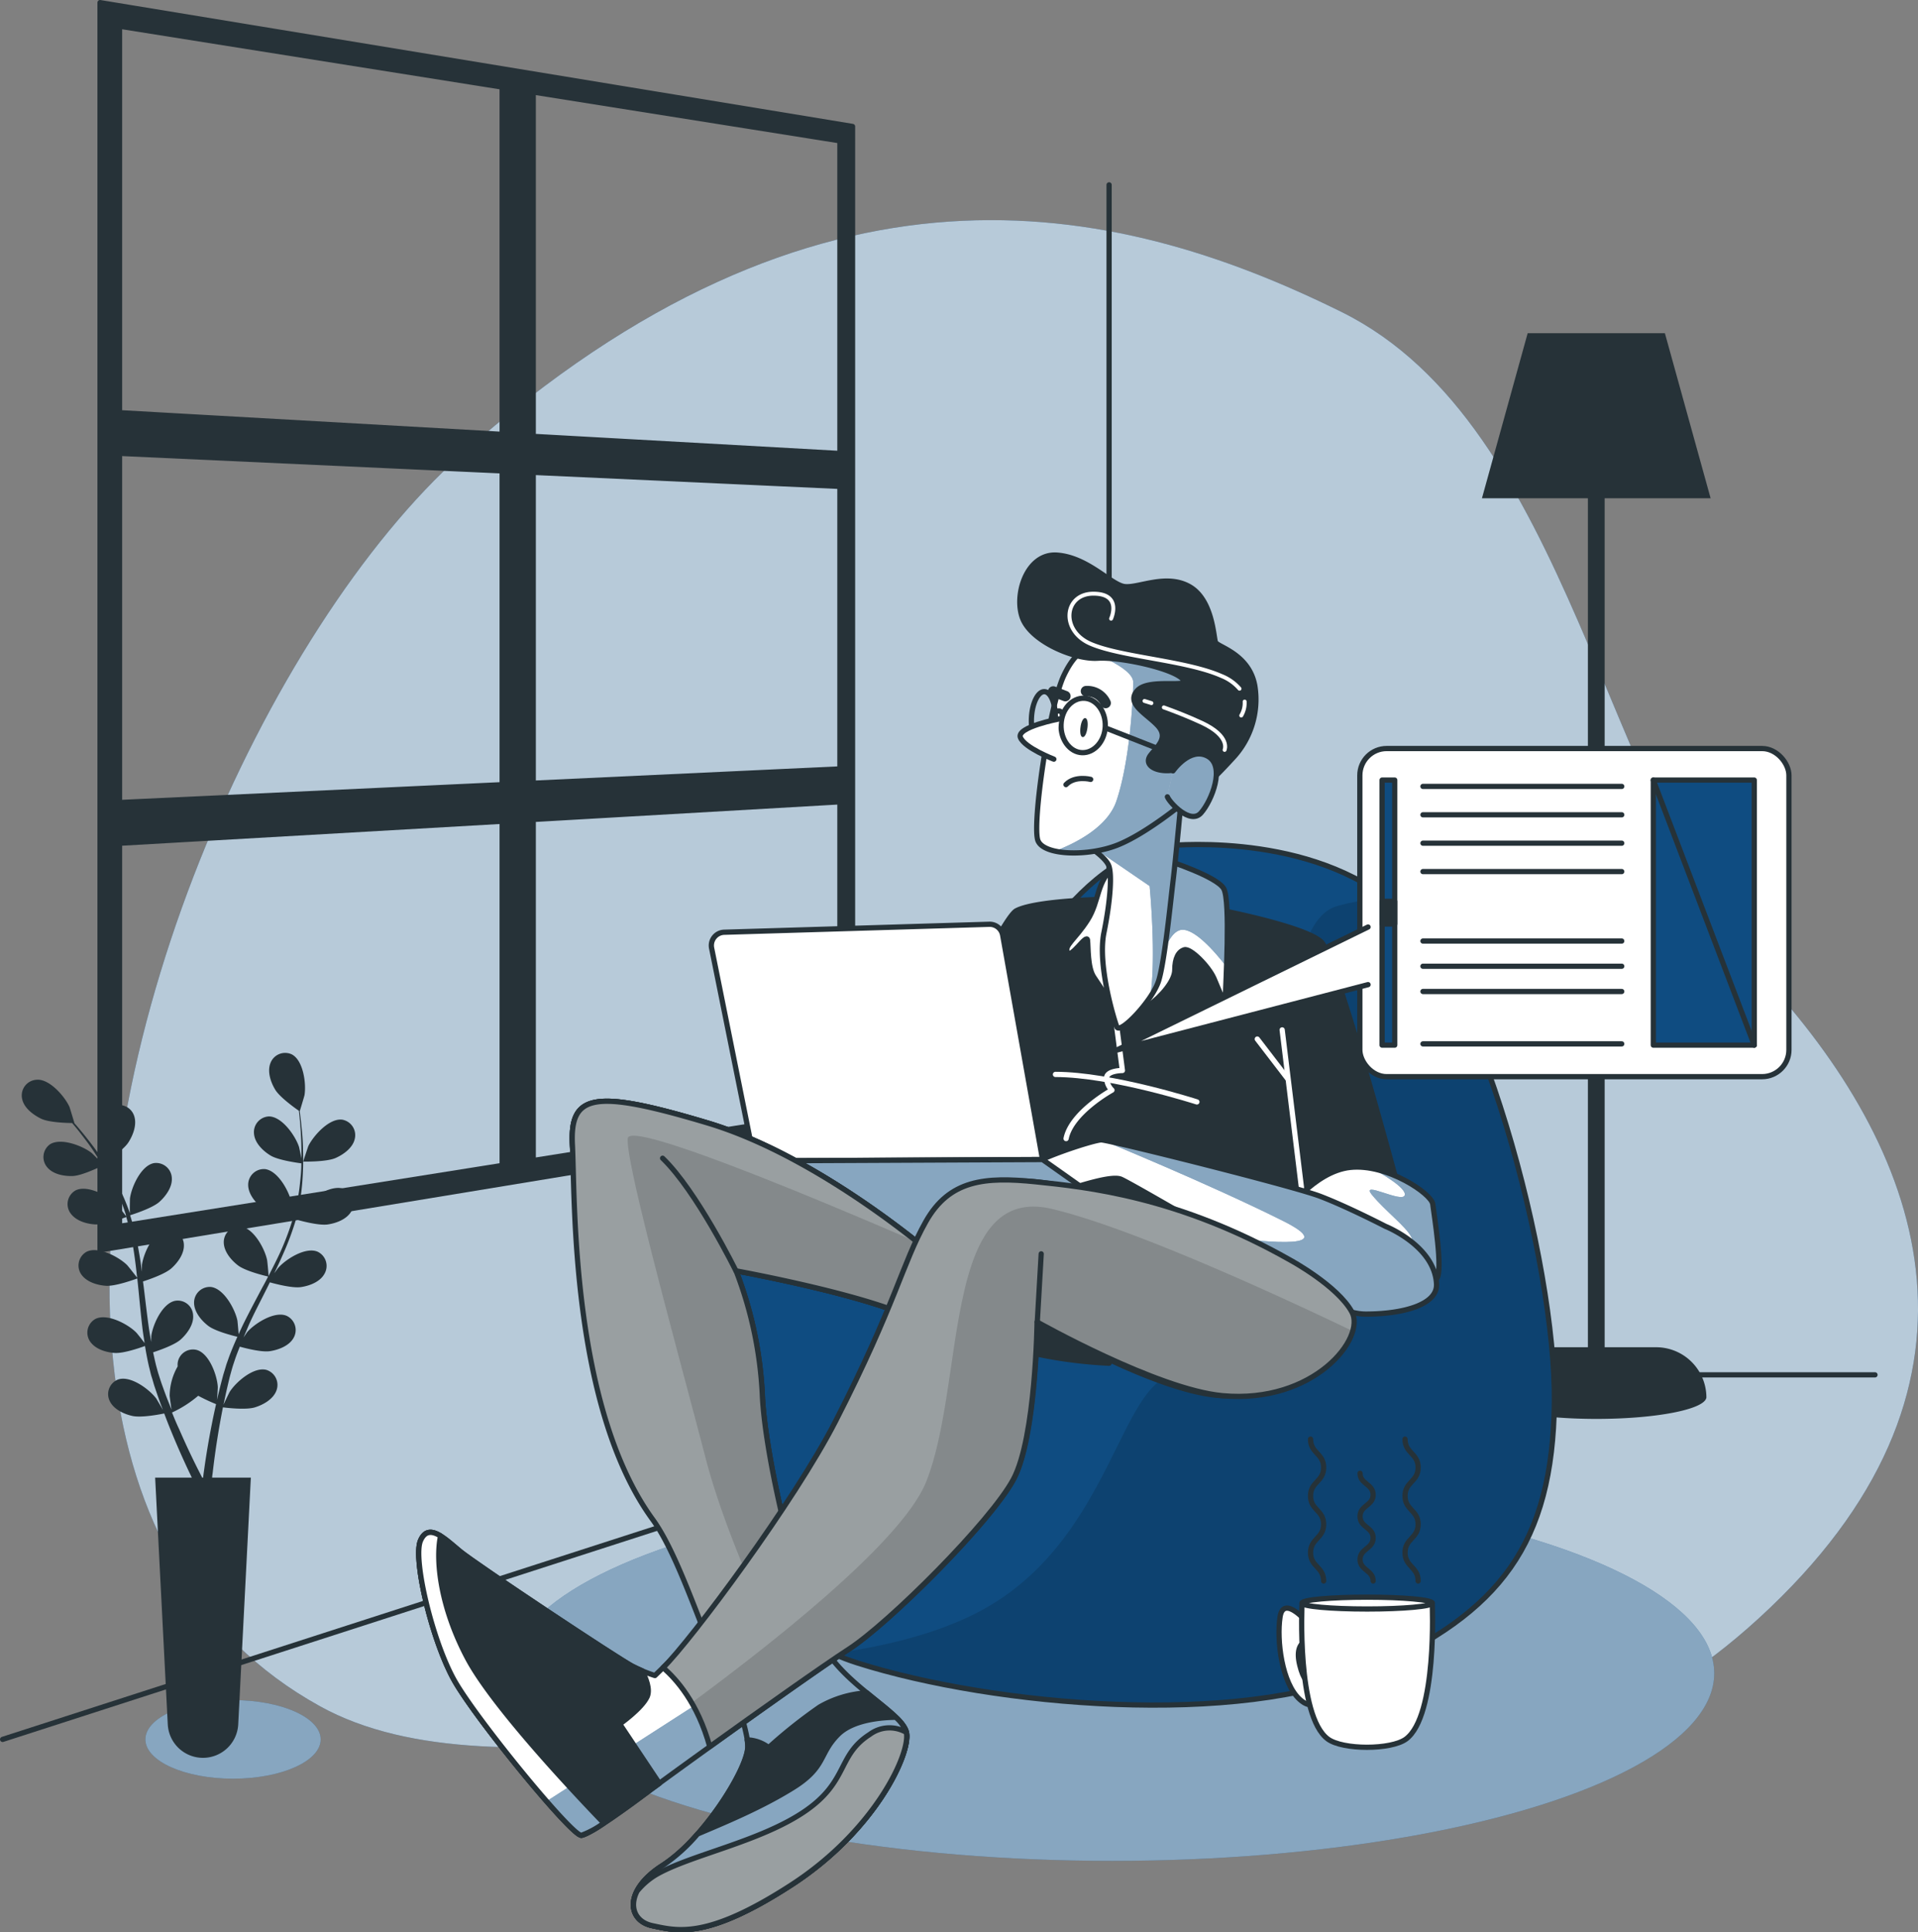 <svg xmlns="http://www.w3.org/2000/svg" xmlns:xlink="http://www.w3.org/1999/xlink" viewBox="0 0 366.17 368.87"><rect x="0" y="0" width="366.17" height="368.87" fill="#808080" stroke="none"/><defs><style>.cls-1,.cls-4{fill:#0f4c81;}.cls-1,.cls-2,.cls-28,.cls-3,.cls-6{stroke:#263238;}.cls-1,.cls-11,.cls-2,.cls-28,.cls-29,.cls-3,.cls-6{stroke-linecap:round;stroke-linejoin:round;}.cls-12,.cls-19,.cls-2,.cls-5,.cls-8{fill:#fff;}.cls-3,.cls-7{fill:#263238;}.cls-5{opacity:0.7;}.cls-11,.cls-28,.cls-29,.cls-6{fill:none;}.cls-8{opacity:0.5;}.cls-9{clip-path:url(#clip-path);}.cls-10{opacity:0.13;}.cls-11,.cls-29{stroke:#fff;}.cls-13{clip-path:url(#clip-path-2);}.cls-14{clip-path:url(#clip-path-3);}.cls-15{clip-path:url(#clip-path-4);}.cls-16{clip-path:url(#clip-path-5);}.cls-17{clip-path:url(#clip-path-6);}.cls-18{clip-path:url(#clip-path-7);}.cls-19{opacity:0.53;}.cls-20{opacity:0.14;}.cls-21{clip-path:url(#clip-path-8);}.cls-22{clip-path:url(#clip-path-9);}.cls-23{clip-path:url(#clip-path-10);}.cls-24{clip-path:url(#clip-path-11);}.cls-25{clip-path:url(#clip-path-12);}.cls-26{clip-path:url(#clip-path-13);}.cls-27{clip-path:url(#clip-path-14);}.cls-28{stroke-width:2px;}.cls-29{stroke-width:0.75px;}.cls-30{clip-path:url(#clip-path-15);}</style><clipPath id="clip-path" transform="translate(0.5 -5.7)"><path class="cls-1" d="M221.53,167.22s26.05-3.09,43.18,10.28,31.88,69.24,31.54,96S286,313.58,260.94,324.54s-71.63,6.86-97.68-1.37-34.62-37-34.28-52.44,17.48-33.25,23.31-37,22.28-11.65,30.51-24S203,170.65,221.53,167.22Z"/></clipPath><clipPath id="clip-path-2" transform="translate(0.5 -5.7)"><path class="cls-2" d="M222.45,170s9.33,3,10.67,5.33.33,18.67.33,20.67-1.17-1.17-2.17-3.5-4.5-5.84-5.66-5.5-1.84,1.66-1.84,3.83-2.66,5.17-5,6.83-4.5,3.34-4.5,3.34-4.83-7-6-8.84-1-5.66-1.16-7-3.17,3.67-3.84,2.34,1.5-2.5,3.84-6.17,1.66-7.5,5.16-10.17S219.78,169.3,222.45,170Z"/></clipPath><clipPath id="clip-path-3" transform="translate(0.5 -5.7)"><path class="cls-2" d="M244.53,237.55s5.75-8.25,12.75-9,15.5,5,15.75,7,2,12.75.75,14.25-6,2.75-15.25-.25S245.53,242.8,244.53,237.55Z"/></clipPath><clipPath id="clip-path-4" transform="translate(0.5 -5.7)"><path class="cls-2" d="M264,239.8s9.39,3.72,9.75,11c.21,4-6.5,5.75-13.5,5.75s-17-8.75-23.5-12.5-21.5-12.5-23.25-13.25-7.75,1.25-10.25,2a33.81,33.81,0,0,1-7.25.75s-3.5,5.5-5.25,5.5,3.75-8.25,4.5-10,13-5.75,14.5-5.75,36.5,8.75,41.75,10.75S264,239.8,264,239.8Z"/></clipPath><clipPath id="clip-path-5" transform="translate(0.5 -5.7)"><polygon class="cls-2" points="198.53 227.05 225.31 245.99 164.06 244.24 143.53 227.3 198.53 227.05"/></clipPath><clipPath id="clip-path-6" transform="translate(0.5 -5.7)"><path class="cls-2" d="M178.28,245.8s-22-19.25-43.75-25.75-26.25-5.5-25.75,4.25,11,60.75,18,73.75,15.75,36.75,15.5,41.25-8.75,17.75-16.25,22.5-6.75,10.5-2,11.5,10.25,2.75,26.5-7.75,23-25.5,22-29.25-11.5-8.75-15.75-16.25S145.53,284.55,145,271.8a75.76,75.76,0,0,0-5-23.5s27.5,5,35.5,10Z"/></clipPath><clipPath id="clip-path-7" transform="translate(0.5 -5.7)"><path class="cls-3" d="M156.78,320.05c.32.56.69,1.1,1.07,1.64a25.72,25.72,0,0,0-14.07,5.86,43.94,43.94,0,0,0-3.41,3.31c-4.8-6.44-10.18-26.75-16.27-35.11-15.71-21.59-14.82-61.7-15.32-71.45s4-10.75,25.75-4.25,43.75,25.75,43.75,25.75l-2.75,12.5c-8-5-35.5-10-35.5-10a75.76,75.76,0,0,1,5,23.5C145.53,284.55,152.53,312.55,156.78,320.05Z"/></clipPath><clipPath id="clip-path-8" transform="translate(0.5 -5.7)"><path class="cls-2" d="M243.78,249.8s8,4.5,10.75,9.5-9.08,13.33-21.58,12.83-35.42-14.08-35.42-14.08-.25,22-4.5,30-23.75,27.5-31.5,32.5-33.75,23.75-37.75,26.75-11.5,8.5-13.25,8.75-20-22-24.25-29.5-8-23.25-6.5-26.75,4.5-.5,7.5,2,30.5,20.75,33,22a27.44,27.44,0,0,0,4.25,1.75s22.5-21.5,34.5-38,13-37.75,17.5-45.75,11-11.5,20.75-10.5S227.28,237.55,243.78,249.8Z"/></clipPath><clipPath id="clip-path-9" transform="translate(0.5 -5.7)"><path class="cls-3" d="M126.09,324.05c5.28-5.16,25.12-31.77,32.94-47.07,11.47-22.42,12.71-30.06,17.21-38.06s11.29-8.62,21-7.62,27.2,2.81,48.6,14.95c0,0,9,4.88,11.74,9.88s-7.26,17.59-24.67,16c-12.46-1.14-35.42-14.08-35.42-14.08s-.25,22-4.5,30-23.75,27.5-31.5,32.5c-4.91,3.17-17.16,11.87-26.49,18.57C132.7,330.75,128.57,326.17,126.09,324.05Z"/></clipPath><clipPath id="clip-path-10" transform="translate(0.5 -5.7)"><path class="cls-2" d="M86.28,326.55c-4.25-7.5-8-23.25-6.5-26.75.87-2,2.25-1.87,3.83-.89-1,4.67,0,13.68,5.17,23.39,4.61,8.66,18.85,24,26,31.42a17,17,0,0,1-4.28,2.33C108.78,356.3,90.53,334.05,86.28,326.55Z"/></clipPath><clipPath id="clip-path-11" transform="translate(0.5 -5.7)"><path class="cls-2" d="M126,361.8a32.71,32.71,0,0,0,6.67-6c5.16-2.2,12-5,18.08-8.76,6.5-4,5-6.5,8.75-10.25,2.88-2.88,8.54-3.25,11-3.27a6.81,6.81,0,0,1,2,2.77c1,3.75-5.75,18.75-22,29.25s-21.75,8.75-26.5,7.75S118.53,366.55,126,361.8Z"/></clipPath><clipPath id="clip-path-12" transform="translate(0.5 -5.7)"><path class="cls-3" d="M124.78,363.55c6.5-3.75,19.75-6.25,28.25-12s6.25-10.75,12.5-14.75a6.35,6.35,0,0,1,7-.4c.87,3.9-5.9,18.73-22,29.15s-21.75,8.75-26.5,7.75c-3.15-.67-4.52-3.43-2.9-6.6A13.79,13.79,0,0,1,124.78,363.55Z"/></clipPath><clipPath id="clip-path-13" transform="translate(0.5 -5.7)"><path class="cls-2" d="M225.13,157s-1.16,12.63-1.65,16.62-1.61,15.45-2.76,19.24-7.42,10.38-8,8.86-3.71-11.83-2.47-17.95,1.62-11.44.85-13-3.54-3.31-3.54-3.31a100.43,100.43,0,0,0,9.39-5.47C221.38,159,224.52,155.65,225.13,157Z"/></clipPath><clipPath id="clip-path-14" transform="translate(0.5 -5.7)"><path class="cls-2" d="M225.6,158.81s-7.2,6-12.73,8.2-14,2.06-15.2-.81,2.09-25.6,4.94-31.58,5.9-6.08,10.92-6.54,15.09,3.64,16.86,8.5-.25,11.74-1.71,15.82A30.37,30.37,0,0,1,225.6,158.81Z"/></clipPath><clipPath id="clip-path-15" transform="translate(0.5 -5.7)"><path class="cls-2" d="M223.44,152.85s3.23-4.66,6.64-2.79.75,8.52-1.3,10.83-6-2-6.41-3.08"/></clipPath></defs><g id="Background_Simple" data-name="Background Simple"><path class="cls-4" d="M21.39,268.08c-7.47-61,28.75-142.2,66.3-175.7,67.79-60.5,124.11-48.8,167.92-27.13s50.06,94,80.31,126.73,47.45,76.75,1.56,120.58-82.92,21.55-130.89,18.78-111.6,19.1-146,.07C36.54,318.13,24.7,295.07,21.39,268.08Z" transform="translate(0.5 -5.7)"/><path class="cls-5" d="M21.39,268.08c-7.47-61,28.75-142.2,66.3-175.7,67.79-60.5,124.11-48.8,167.92-27.13s50.06,94,80.31,126.73,47.45,76.75,1.56,120.58-82.92,21.55-130.89,18.78-111.6,19.1-146,.07C36.54,318.13,24.7,295.07,21.39,268.08Z" transform="translate(0.5 -5.7)"/></g><g id="Background"><line class="cls-6" x1="211.74" y1="260.23" x2="211.74" y2="35.29"/><polyline class="cls-6" points="357.96 262.45 216.07 262.45 0.5 332.04"/><path class="cls-7" d="M292.82,262.88h9.83V100.82H282.42l8.73-31.51h26.2l8.73,31.51H305.85V262.88h9.83a9.6,9.6,0,0,1,9.59,9.42s0,.05,0,.07v.11h0c-.3,2.26-9.58,4.08-21,4.08s-20.7-1.82-21-4.08h0A9.6,9.6,0,0,1,292.82,262.88Z" transform="translate(0.5 -5.7)"/><path class="cls-3" d="M18.6,6.2V244.3l143.66-23.64V29.84Zm3.72,4.5L95.37,22.32v66.3L22.32,84.48ZM95.37,155.49,22.32,158.9V92.24l73.05,3.35Zm5.93-59.62,58.55,2.68v53.93l-58.55,2.73Zm58.55-63.29V92.27L101.3,89V23.27Zm0,185.34-58.55,9.32V162.13l58.55-3.37ZM22.32,239.8V166.67l73.05-4.2v65.71Z" transform="translate(0.5 -5.7)"/></g><g id="Character"><ellipse class="cls-4" cx="212.32" cy="319.42" rx="114.95" ry="35.81"/><ellipse class="cls-8" cx="212.32" cy="319.42" rx="114.95" ry="35.81"/><path class="cls-4" d="M221.53,167.22s26.05-3.09,43.18,10.28,31.88,69.24,31.54,96S286,313.58,260.94,324.54s-71.63,6.86-97.68-1.37-34.62-37-34.28-52.44,17.48-33.25,23.31-37,22.28-11.65,30.51-24S203,170.65,221.53,167.22Z" transform="translate(0.5 -5.7)"/><g class="cls-9"><path class="cls-10" d="M158.48,321.35c9.85-1.33,21.53-4,30.37-9.37,18.67-11.33,23.34-32.67,30-40.67s18.67-7.33,24-16-3.33-72.66,12-76.66a34.89,34.89,0,0,1,9.57-1.37c.1.08.2.14.29.22,17.14,13.37,31.88,69.24,31.54,96S286,313.58,260.94,324.54s-71.63,6.86-97.68-1.37A41.12,41.12,0,0,1,158.48,321.35Z" transform="translate(0.5 -5.7)"/></g><path class="cls-6" d="M221.53,167.22s26.05-3.09,43.18,10.28,31.88,69.24,31.54,96S286,313.58,260.94,324.54s-71.63,6.86-97.68-1.37-34.62-37-34.28-52.44,17.48-33.25,23.31-37,22.28-11.65,30.51-24S203,170.65,221.53,167.22Z" transform="translate(0.5 -5.7)"/><path class="cls-3" d="M231.78,179.3s17,3.25,20,6.25,15.5,50,15.5,50a18.6,18.6,0,0,0-10.5.5c-5,2-5.5,7.25-6,9.75a89.46,89.46,0,0,0-.75,9s-50.53-4.51-61.28-7-27.11-3.65-27.11-3.65,27.64-62.34,31.89-64.59,22-2.5,24.5-2S231.78,179.3,231.78,179.3Z" transform="translate(0.5 -5.7)"/><line class="cls-11" x1="249.03" y1="231.35" x2="244.78" y2="196.6"/><line class="cls-11" x1="245.78" y1="205.85" x2="240.03" y2="198.35"/><path class="cls-11" d="M228,216.05s-16.25-5.25-27-5.25" transform="translate(0.5 -5.7)"/><path class="cls-11" d="M212.7,201.72l1.08,8.33s-2.75,0-3,1.25a3.32,3.32,0,0,0,1,2.5s-7.75,4.25-8.75,9.25" transform="translate(0.5 -5.7)"/><path class="cls-12" d="M222.45,170s9.33,3,10.67,5.33.33,18.67.33,20.67-1.17-1.17-2.17-3.5-4.5-5.84-5.66-5.5-1.84,1.66-1.84,3.83-2.66,5.17-5,6.83-4.5,3.34-4.5,3.34-4.83-7-6-8.84-1-5.66-1.16-7-3.17,3.67-3.84,2.34,1.5-2.5,3.84-6.17,1.66-7.5,5.16-10.17S219.78,169.3,222.45,170Z" transform="translate(0.5 -5.7)"/><g class="cls-13"><path class="cls-4" d="M233.12,175.3c.89,1.56.74,9.34.54,14.95-2.12-2.74-6.51-7.92-9.06-6.94-3.23,1.25-4.48,10.46-4.48,10.46l2.19-23.84.14,0S231.78,173,233.12,175.3Z" transform="translate(0.5 -5.7)"/><path class="cls-8" d="M233.12,175.3c.89,1.56.74,9.34.54,14.95-2.12-2.74-6.51-7.92-9.06-6.94-3.23,1.25-4.48,10.46-4.48,10.46l2.19-23.84.14,0S231.78,173,233.12,175.3Z" transform="translate(0.5 -5.7)"/></g><path class="cls-6" d="M222.45,170s9.33,3,10.67,5.33.33,18.67.33,20.67-1.17-1.17-2.17-3.5-4.5-5.84-5.66-5.5-1.84,1.66-1.84,3.83-2.66,5.17-5,6.83-4.5,3.34-4.5,3.34-4.83-7-6-8.84-1-5.66-1.16-7-3.17,3.67-3.84,2.34,1.5-2.5,3.84-6.17,1.66-7.5,5.16-10.17S219.78,169.3,222.45,170Z" transform="translate(0.5 -5.7)"/><path class="cls-12" d="M244.53,237.55s5.75-8.25,12.75-9,15.5,5,15.75,7,2,12.75.75,14.25-6,2.75-15.25-.25S245.53,242.8,244.53,237.55Z" transform="translate(0.5 -5.7)"/><g class="cls-14"><path class="cls-4" d="M267.93,249.55s2-5.73,1-7.72-5-5-7.47-8,5.83,1.69,6.23,0c.32-1.36-4.39-4.08-6.24-5.09,5.82,1.12,11.39,5.17,11.59,6.78.25,2,2,12.75.75,14.25-.64.77-2.23,1.48-4.88,1.57C268.3,250.31,267.93,249.55,267.93,249.55Z" transform="translate(0.5 -5.7)"/><path class="cls-8" d="M267.93,249.55s2-5.73,1-7.72-5-5-7.47-8,5.83,1.69,6.23,0c.32-1.36-4.39-4.08-6.24-5.09,5.82,1.12,11.39,5.17,11.59,6.78.25,2,2,12.75.75,14.25-.64.77-2.23,1.48-4.88,1.57C268.3,250.31,267.93,249.55,267.93,249.55Z" transform="translate(0.5 -5.7)"/></g><path class="cls-6" d="M244.53,237.55s5.75-8.25,12.75-9,15.5,5,15.75,7,2,12.75.75,14.25-6,2.75-15.25-.25S245.53,242.8,244.53,237.55Z" transform="translate(0.5 -5.7)"/><path class="cls-12" d="M264,239.8s9.39,3.72,9.75,11c.21,4-6.5,5.75-13.5,5.75s-17-8.75-23.5-12.5-21.5-12.5-23.25-13.25-7.75,1.25-10.25,2a33.81,33.81,0,0,1-7.25.75s-3.5,5.5-5.25,5.5,3.75-8.25,4.5-10,13-5.75,14.5-5.75,36.5,8.75,41.75,10.75S264,239.8,264,239.8Z" transform="translate(0.5 -5.7)"/><g class="cls-15"><path class="cls-4" d="M244.43,238.76c-14.3-7.15-34.65-15.46-34.65-15.46,1.5,0,36.5,8.75,41.75,10.75S264,239.8,264,239.8s9.39,3.72,9.75,11c.21,4-6.5,5.75-13.5,5.75s-17-8.75-23.5-12.5l-3.93-2.28C242.4,243,255.16,244.12,244.43,238.76Z" transform="translate(0.5 -5.7)"/><path class="cls-8" d="M244.43,238.76c-14.3-7.15-34.65-15.46-34.65-15.46,1.5,0,36.5,8.75,41.75,10.75S264,239.8,264,239.8s9.39,3.72,9.75,11c.21,4-6.5,5.75-13.5,5.75s-17-8.75-23.5-12.5l-3.93-2.28C242.4,243,255.16,244.12,244.43,238.76Z" transform="translate(0.5 -5.7)"/></g><path class="cls-6" d="M264,239.8s9.39,3.72,9.75,11c.21,4-6.5,5.75-13.5,5.75s-17-8.75-23.5-12.5-21.5-12.5-23.25-13.25-7.75,1.25-10.25,2a33.81,33.81,0,0,1-7.25.75s-3.5,5.5-5.25,5.5,3.75-8.25,4.5-10,13-5.75,14.5-5.75,36.5,8.75,41.75,10.75S264,239.8,264,239.8Z" transform="translate(0.5 -5.7)"/><path class="cls-2" d="M190.92,184.2l7.61,42.85-55,.25-8.18-40.64a2.53,2.53,0,0,1,2.4-3l50.6-1.52A2.52,2.52,0,0,1,190.92,184.2Z" transform="translate(0.5 -5.7)"/><polygon class="cls-12" points="199.03 221.35 225.81 240.29 164.56 238.54 144.03 221.6 199.03 221.35"/><g class="cls-16"><polygon class="cls-4" points="199.03 221.35 225.81 240.29 164.56 238.54 144.03 221.6 199.03 221.35"/><polygon class="cls-8" points="199.03 221.35 225.81 240.29 164.56 238.54 144.03 221.6 199.03 221.35"/></g><polygon class="cls-6" points="199.03 221.35 225.81 240.29 164.56 238.54 144.03 221.6 199.03 221.35"/><path class="cls-12" d="M178.28,245.8s-22-19.25-43.75-25.75-26.25-5.5-25.75,4.25,11,60.75,18,73.75,15.75,36.75,15.5,41.25-8.75,17.75-16.25,22.5-6.75,10.5-2,11.5,10.25,2.75,26.5-7.75,23-25.5,22-29.25-11.5-8.75-15.75-16.25S145.53,284.55,145,271.8a75.76,75.76,0,0,0-5-23.5s27.5,5,35.5,10Z" transform="translate(0.5 -5.7)"/><g class="cls-17"><path class="cls-4" d="M178.28,245.8s-22-19.25-43.75-25.75-26.25-5.5-25.75,4.25,11,60.75,18,73.75,15.75,36.75,15.5,41.25-8.75,17.75-16.25,22.5-6.75,10.5-2,11.5,10.25,2.75,26.5-7.75,23-25.5,22-29.25-11.5-8.75-15.75-16.25S145.53,284.55,145,271.8a75.76,75.76,0,0,0-5-23.5s27.5,5,35.5,10Z" transform="translate(0.5 -5.7)"/><path class="cls-8" d="M178.28,245.8s-22-19.25-43.75-25.75-26.25-5.5-25.75,4.25,11,60.75,18,73.75,15.75,36.75,15.5,41.25-8.75,17.75-16.25,22.5-6.75,10.5-2,11.5,10.25,2.75,26.5-7.75,23-25.5,22-29.25-11.5-8.75-15.75-16.25S145.53,284.55,145,271.8a75.76,75.76,0,0,0-5-23.5s27.5,5,35.5,10Z" transform="translate(0.5 -5.7)"/></g><path class="cls-6" d="M178.28,245.8s-22-19.25-43.75-25.75-26.25-5.5-25.75,4.25,11,60.75,18,73.75,15.75,36.75,15.5,41.25-8.75,17.75-16.25,22.5-6.75,10.5-2,11.5,10.25,2.75,26.5-7.75,23-25.5,22-29.25-11.5-8.75-15.75-16.25S145.53,284.55,145,271.8a75.76,75.76,0,0,0-5-23.5s27.5,5,35.5,10Z" transform="translate(0.5 -5.7)"/><path class="cls-2" d="M156.78,320.05c.32.56.69,1.1,1.07,1.64a25.72,25.72,0,0,0-14.07,5.86,43.94,43.94,0,0,0-3.41,3.31,219.78,219.78,0,0,0-13.59-32.81c-7-13-17.5-64-18-73.75s4-10.75,25.75-4.25,43.75,25.75,43.75,25.75l-2.75,12.5c-8-5-35.5-10-35.5-10a75.76,75.76,0,0,1,5,23.5C145.53,284.55,152.53,312.55,156.78,320.05Z" transform="translate(0.5 -5.7)"/><path class="cls-7" d="M156.78,320.05c.32.56.69,1.1,1.07,1.64a25.72,25.72,0,0,0-14.07,5.86,43.94,43.94,0,0,0-3.41,3.31c-4.8-6.44-10.18-26.75-16.27-35.11-15.71-21.59-14.82-61.7-15.32-71.45s4-10.75,25.75-4.25,43.75,25.75,43.75,25.75l-2.75,12.5c-8-5-35.5-10-35.5-10a75.76,75.76,0,0,1,5,23.5C145.53,284.55,152.53,312.55,156.78,320.05Z" transform="translate(0.5 -5.7)"/><g class="cls-18"><path class="cls-19" d="M156.78,320.05c.32.56.69,1.1,1.07,1.64a25.72,25.72,0,0,0-14.07,5.86,43.94,43.94,0,0,0-3.41,3.31c-4.8-6.44-10.18-26.75-16.27-35.11-15.71-21.59-14.82-61.7-15.32-71.45s4-10.75,25.75-4.25,43.75,25.75,43.75,25.75l-2.75,12.5c-8-5-35.5-10-35.5-10a75.76,75.76,0,0,1,5,23.5C145.53,284.55,152.53,312.55,156.78,320.05Z" transform="translate(0.5 -5.7)"/><path class="cls-20" d="M119.35,223c.4-3.55,39.07,12.82,55.37,19.88,2.27,1.8,3.56,2.94,3.56,2.94l-2.75,12.5c-8-5-35.5-10-35.5-10a75.76,75.76,0,0,1,5,23.5c.5,12.75,7.5,40.75,11.75,48.25.32.56.69,1.1,1.07,1.64a28.38,28.38,0,0,0-8,2.07c-6.05-12.81-12.47-27.65-15.52-39.28C128.85,263.48,118.85,227.48,119.35,223Z" transform="translate(0.5 -5.7)"/><path class="cls-6" d="M140,248.3s-7.5-15.25-14-21.5" transform="translate(0.5 -5.7)"/></g><path class="cls-6" d="M156.78,320.05c.32.56.69,1.1,1.07,1.64a25.72,25.72,0,0,0-14.07,5.86,43.94,43.94,0,0,0-3.41,3.31c-4.8-6.44-10.18-26.75-16.27-35.11-15.71-21.59-14.82-61.7-15.32-71.45s4-10.75,25.75-4.25,43.75,25.75,43.75,25.75l-2.75,12.5c-8-5-35.5-10-35.5-10a75.76,75.76,0,0,1,5,23.5C145.53,284.55,152.53,312.55,156.78,320.05Z" transform="translate(0.5 -5.7)"/><path class="cls-3" d="M211.24,265.93a86,86,0,0,1-23.65-4.45c-11.31-4.12,9.26-11.66,17.14-7.54A11.69,11.69,0,0,1,211.24,265.93Z" transform="translate(0.5 -5.7)"/><path class="cls-12" d="M243.78,249.8s8,4.5,10.75,9.5-9.08,13.33-21.58,12.83-35.42-14.08-35.42-14.08-.25,22-4.5,30-23.75,27.5-31.5,32.5-33.75,23.75-37.75,26.75-11.5,8.5-13.25,8.75-20-22-24.25-29.5-8-23.25-6.5-26.75,4.5-.5,7.5,2,30.5,20.75,33,22a27.44,27.44,0,0,0,4.25,1.75s22.5-21.5,34.5-38,13-37.75,17.5-45.75,11-11.5,20.75-10.5S227.28,237.55,243.78,249.8Z" transform="translate(0.5 -5.7)"/><g class="cls-21"><path class="cls-4" d="M138,337c-6.68,4.78-12.49,9-14.22,10.3-4,3-11.5,8.5-13.25,8.75-.62.09-3.32-2.66-6.73-6.57l28.63-18.42Z" transform="translate(0.5 -5.7)"/><path class="cls-8" d="M138,337c-6.68,4.78-12.49,9-14.22,10.3-4,3-11.5,8.5-13.25,8.75-.62.09-3.32-2.66-6.73-6.57l28.63-18.42Z" transform="translate(0.5 -5.7)"/></g><path class="cls-6" d="M243.78,249.8s8,4.5,10.75,9.5-9.08,13.33-21.58,12.83-35.42-14.08-35.42-14.08-.25,22-4.5,30-23.75,27.5-31.5,32.5-33.75,23.75-37.75,26.75-11.5,8.5-13.25,8.75-20-22-24.25-29.5-8-23.25-6.5-26.75,4.5-.5,7.5,2,30.5,20.75,33,22a27.44,27.44,0,0,0,4.25,1.75s22.5-21.5,34.5-38,13-37.75,17.5-45.75,11-11.5,20.75-10.5S227.28,237.55,243.78,249.8Z" transform="translate(0.5 -5.7)"/><path class="cls-7" d="M126.09,324.05c5.28-5.16,25.12-31.77,32.94-47.07,11.47-22.42,12.71-30.06,17.21-38.06s11.29-8.62,21-7.62,27.2,2.81,48.6,14.95c0,0,9,4.88,11.74,9.88s-7.26,17.59-24.67,16c-12.46-1.14-35.42-14.08-35.42-14.08s-.25,22-4.5,30-23.75,27.5-31.5,32.5c-4.91,3.17-17.16,11.87-26.49,18.57C132.7,330.75,128.57,326.17,126.09,324.05Z" transform="translate(0.5 -5.7)"/><g class="cls-22"><path class="cls-19" d="M126.09,324.05c5.28-5.16,25.12-31.77,32.94-47.07,11.47-22.42,12.71-30.06,17.21-38.06s11.29-8.62,21-7.62,27.2,2.81,48.6,14.95c0,0,9,4.88,11.74,9.88s-7.26,17.59-24.67,16c-12.46-1.14-35.42-14.08-35.42-14.08s-.25,22-4.5,30-23.75,27.5-31.5,32.5c-4.91,3.17-17.16,11.87-26.49,18.57C132.7,330.75,128.57,326.17,126.09,324.05Z" transform="translate(0.5 -5.7)"/><path class="cls-20" d="M176.35,288.48c7.5-19,3-57,24-52,15.31,3.64,43.35,16.58,57.44,23.33-1.66,5.74-10.86,13.6-24.84,12.32-12.46-1.14-35.42-14.08-35.42-14.08s-.25,22-4.5,30-23.75,27.5-31.5,32.5c-4.91,3.17-17.16,11.87-26.49,18.57a35.74,35.74,0,0,0-3.49-8.37C150.17,317,172.17,299.09,176.35,288.48Z" transform="translate(0.5 -5.7)"/><line class="cls-6" x1="198.03" y1="252.35" x2="198.78" y2="239.35"/></g><path class="cls-6" d="M126.09,324.05c5.28-5.16,25.12-31.77,32.94-47.07,11.47-22.42,12.71-30.06,17.21-38.06s11.29-8.62,21-7.62,27.2,2.81,48.6,14.95c0,0,9,4.88,11.74,9.88s-7.26,17.59-24.67,16c-12.46-1.14-35.42-14.08-35.42-14.08s-.25,22-4.5,30-23.75,27.5-31.5,32.5c-4.91,3.17-17.16,11.87-26.49,18.57C132.7,330.75,128.57,326.17,126.09,324.05Z" transform="translate(0.5 -5.7)"/><path class="cls-3" d="M123.78,347.3c-4,3-11.5,8.5-13.25,8.75s-20-22-24.25-29.5-8-23.25-6.5-26.75,4.5-.5,7.5,2,30.5,20.75,33,22c.66.33,1.26.6,1.79.83.73,1.37,1.6,3.49,1,4.92-1,2.25-5.25,5.25-5.25,5.25l7.57,11.34Z" transform="translate(0.5 -5.7)"/><path class="cls-12" d="M86.28,326.55c-4.25-7.5-8-23.25-6.5-26.75.87-2,2.25-1.87,3.83-.89-1,4.67,0,13.68,5.17,23.39,4.61,8.66,18.85,24,26,31.42a17,17,0,0,1-4.28,2.33C108.78,356.3,90.53,334.05,86.28,326.55Z" transform="translate(0.5 -5.7)"/><g class="cls-23"><path class="cls-4" d="M110.28,356a.85.85,0,0,1-.21-.11l-.07,0c-.1-.07-.22-.15-.34-.25l-.12-.1-.29-.24-.16-.15-.39-.36-.24-.23-.33-.32-.28-.28c-.09-.09-.18-.19-.28-.28l-.71-.75-.12-.12-.44-.48-.18-.19c-.52-.57-1.08-1.19-1.65-1.84l0-.06c-.2-.22-.41-.46-.61-.7h0l4.37-2.81c2.49,2.7,4.8,5.14,6.64,7.05h0l-.68.44-.09.06-.62.39h0l-1,.57-.28.16-.28.15-.32.16-.22.1a2.58,2.58,0,0,1-.31.13l-.15.06a1.52,1.52,0,0,1-.36.1.35.35,0,0,1-.18,0Z" transform="translate(0.5 -5.7)"/><path class="cls-8" d="M110.28,356a.85.85,0,0,1-.21-.11l-.07,0c-.1-.07-.22-.15-.34-.25l-.12-.1-.29-.24-.16-.15-.39-.36-.24-.23-.33-.32-.28-.28c-.09-.09-.18-.19-.28-.28l-.71-.75-.12-.12-.44-.48-.18-.19c-.52-.57-1.08-1.19-1.65-1.84l0-.06c-.2-.22-.41-.46-.61-.7h0l4.37-2.81c2.49,2.7,4.8,5.14,6.64,7.05h0l-.68.44-.09.06-.62.39h0l-1,.57-.28.16-.28.15-.32.16-.22.1a2.58,2.58,0,0,1-.31.13l-.15.06a1.52,1.52,0,0,1-.36.1.35.35,0,0,1-.18,0Z" transform="translate(0.5 -5.7)"/></g><path class="cls-6" d="M86.28,326.55c-4.25-7.5-8-23.25-6.5-26.75.87-2,2.25-1.87,3.83-.89-1,4.67,0,13.68,5.17,23.39,4.61,8.66,18.85,24,26,31.42a17,17,0,0,1-4.28,2.33C108.78,356.3,90.53,334.05,86.28,326.55Z" transform="translate(0.5 -5.7)"/><path class="cls-3" d="M126,361.8c7.5-4.75,16-18,16.25-22.5a7.73,7.73,0,0,0-.11-1.47,7.14,7.14,0,0,1,4.11,1.47,95.58,95.58,0,0,1,9.75-7.75,20.42,20.42,0,0,1,9-2.69c3.63,3,7,5.4,7.53,7.44,1,3.75-5.75,18.75-22,29.25s-21.75,8.75-26.5,7.75S118.53,366.55,126,361.8Z" transform="translate(0.5 -5.7)"/><path class="cls-2" d="M174,336.8" transform="translate(0.5 -5.7)"/><path class="cls-12" d="M126,361.8a32.71,32.71,0,0,0,6.67-6c5.16-2.2,12-5,18.08-8.76,6.5-4,5-6.5,8.75-10.25,2.88-2.88,8.54-3.25,11-3.27a6.81,6.81,0,0,1,2,2.77c1,3.75-5.75,18.75-22,29.25s-21.75,8.75-26.5,7.75S118.53,366.55,126,361.8Z" transform="translate(0.5 -5.7)"/><g class="cls-24"><path class="cls-4" d="M126,361.8a32.71,32.71,0,0,0,6.67-6c5.16-2.2,12-5,18.08-8.76,6.5-4,5-6.5,8.75-10.25,2.88-2.88,8.54-3.25,11-3.27a6.81,6.81,0,0,1,2,2.77c1,3.75-5.75,18.75-22,29.25s-21.75,8.75-26.5,7.75S118.53,366.55,126,361.8Z" transform="translate(0.5 -5.7)"/><path class="cls-8" d="M126,361.8a32.71,32.71,0,0,0,6.67-6c5.16-2.2,12-5,18.08-8.76,6.5-4,5-6.5,8.75-10.25,2.88-2.88,8.54-3.25,11-3.27a6.81,6.81,0,0,1,2,2.77c1,3.75-5.75,18.75-22,29.25s-21.75,8.75-26.5,7.75S118.53,366.55,126,361.8Z" transform="translate(0.5 -5.7)"/></g><path class="cls-6" d="M126,361.8a32.71,32.71,0,0,0,6.67-6c5.16-2.2,12-5,18.08-8.76,6.5-4,5-6.5,8.75-10.25,2.88-2.88,8.54-3.25,11-3.27a6.81,6.81,0,0,1,2,2.77c1,3.75-5.75,18.75-22,29.25s-21.75,8.75-26.5,7.75S118.53,366.55,126,361.8Z" transform="translate(0.5 -5.7)"/><path class="cls-7" d="M124.78,363.55c6.5-3.75,19.75-6.25,28.25-12s6.25-10.75,12.5-14.75a6.35,6.35,0,0,1,7-.4c.87,3.9-5.9,18.73-22,29.15s-21.75,8.75-26.5,7.75c-3.15-.67-4.52-3.43-2.9-6.6A13.79,13.79,0,0,1,124.78,363.55Z" transform="translate(0.5 -5.7)"/><g class="cls-25"><path class="cls-19" d="M124.78,363.55c6.5-3.75,19.75-6.25,28.25-12s6.25-10.75,12.5-14.75a6.35,6.35,0,0,1,7-.4c.87,3.9-5.9,18.73-22,29.15s-21.75,8.75-26.5,7.75c-3.15-.67-4.52-3.43-2.9-6.6A13.79,13.79,0,0,1,124.78,363.55Z" transform="translate(0.5 -5.7)"/></g><path class="cls-6" d="M124.78,363.55c6.5-3.75,19.75-6.25,28.25-12s6.25-10.75,12.5-14.75a6.35,6.35,0,0,1,7-.4c.87,3.9-5.9,18.73-22,29.15s-21.75,8.75-26.5,7.75c-3.15-.67-4.52-3.43-2.9-6.6A13.79,13.79,0,0,1,124.78,363.55Z" transform="translate(0.5 -5.7)"/><path class="cls-2" d="M249.36,315.73s-4.8-5.83-5.48-1.37.34,12.68,3.77,15.76,5.14-1.71,5.14-1.71l-2.06-2.74s-1.71,3.43-3.08-2.06,2.74-4.8,2.74-4.8Z" transform="translate(0.5 -5.7)"/><path class="cls-2" d="M253,337.67c2.84,2.1,12.09,2.1,14.93,0,6-4.45,5-25.95,5-25.95H248.08S247,333.22,253,337.67Z" transform="translate(0.5 -5.7)"/><path class="cls-6" d="M270.24,307.5c0-2.7-2.5-2.7-2.5-5.41s2.5-2.71,2.5-5.41-2.5-2.71-2.5-5.42,2.5-2.71,2.5-5.42-2.5-2.71-2.5-5.42" transform="translate(0.5 -5.7)"/><path class="cls-6" d="M261.65,307.5c0-2.05-2.5-2.05-2.5-4.11s2.5-2.05,2.5-4.11-2.5-2-2.5-4.11,2.5-2.06,2.5-4.12-2.5-2.05-2.5-4.11" transform="translate(0.5 -5.7)"/><path class="cls-6" d="M252.2,307.5c0-2.7-2.5-2.7-2.5-5.41s2.5-2.71,2.5-5.41-2.5-2.71-2.5-5.42,2.5-2.71,2.5-5.42-2.5-2.71-2.5-5.42" transform="translate(0.5 -5.7)"/><path class="cls-2" d="M248.08,311.72c0,.63,5.57,1.13,12.43,1.13s12.43-.5,12.43-1.13-5.56-1.13-12.43-1.13S248.08,311.09,248.08,311.72Z" transform="translate(0.5 -5.7)"/><path class="cls-12" d="M225.13,157s-1.16,12.63-1.65,16.62-1.61,15.45-2.76,19.24-7.42,10.38-8,8.86-3.71-11.83-2.47-17.95,1.62-11.44.85-13-3.54-3.31-3.54-3.31a100.43,100.43,0,0,0,9.39-5.47C221.38,159,224.52,155.65,225.13,157Z" transform="translate(0.5 -5.7)"/><g class="cls-26"><path class="cls-4" d="M209.08,168.07l1-1.94c1.83-1,4.39-2.48,6.82-4.11,4.45-3,7.59-6.37,8.2-5,0,0-1.16,12.63-1.65,16.62s-1.61,15.45-2.76,19.24a12.86,12.86,0,0,1-1.6,3.12c1.21-7.54-.11-21.16-.11-21.16Z" transform="translate(0.5 -5.7)"/><path class="cls-8" d="M209.08,168.07l1-1.94c1.83-1,4.39-2.48,6.82-4.11,4.45-3,7.59-6.37,8.2-5,0,0-1.16,12.63-1.65,16.62s-1.61,15.45-2.76,19.24a12.86,12.86,0,0,1-1.6,3.12c1.21-7.54-.11-21.16-.11-21.16Z" transform="translate(0.5 -5.7)"/></g><path class="cls-6" d="M225.13,157s-1.16,12.63-1.65,16.62-1.61,15.45-2.76,19.24-7.42,10.38-8,8.86-3.71-11.83-2.47-17.95,1.62-11.44.85-13-3.54-3.31-3.54-3.31a100.43,100.43,0,0,0,9.39-5.47C221.38,159,224.52,155.65,225.13,157Z" transform="translate(0.5 -5.7)"/><path class="cls-12" d="M225.6,158.81s-7.2,6-12.73,8.2-14,2.06-15.2-.81,2.09-25.6,4.94-31.58,5.9-6.08,10.92-6.54,15.09,3.64,16.86,8.5-.25,11.74-1.71,15.82A30.37,30.37,0,0,1,225.6,158.81Z" transform="translate(0.5 -5.7)"/><g class="cls-27"><path class="cls-4" d="M212.66,158.54c2.55-7.58,3.18-19.46,3.18-22.63,0-2.45-6.38-5.14-9.3-6.24,1.91-1.18,4.13-1.33,7-1.59,5-.45,15.09,3.64,16.86,8.5s-.25,11.74-1.71,15.82a30.37,30.37,0,0,1-3.08,6.41s-7.2,6-12.73,8.2a22.88,22.88,0,0,1-11.94,1.15C204.83,166.67,211,163.59,212.66,158.54Z" transform="translate(0.5 -5.7)"/><path class="cls-8" d="M212.66,158.54c2.55-7.58,3.18-19.46,3.18-22.63,0-2.45-6.38-5.14-9.3-6.24,1.91-1.18,4.13-1.33,7-1.59,5-.45,15.09,3.64,16.86,8.5s-.25,11.74-1.71,15.82a30.37,30.37,0,0,1-3.08,6.41s-7.2,6-12.73,8.2a22.88,22.88,0,0,1-11.94,1.15C204.83,166.67,211,163.59,212.66,158.54Z" transform="translate(0.5 -5.7)"/></g><path class="cls-6" d="M225.6,158.81s-7.2,6-12.73,8.2-14,2.06-15.2-.81,2.09-25.6,4.94-31.58,5.9-6.08,10.92-6.54,15.09,3.64,16.86,8.5-.25,11.74-1.71,15.82A30.37,30.37,0,0,1,225.6,158.81Z" transform="translate(0.5 -5.7)"/><path class="cls-6" d="M202.07,144c-.11,2.88,1.69,5.29,4,5.38s4.33-2.16,4.44-5-1.69-5.29-4-5.39S202.18,141.07,202.07,144Z" transform="translate(0.5 -5.7)"/><path class="cls-6" d="M196.41,142.86c-.11,2.88.82,5.25,2.08,5.3s2.37-2.24,2.48-5.12-.81-5.26-2.07-5.31S196.52,140,196.41,142.86Z" transform="translate(0.5 -5.7)"/><path class="cls-2" d="M201.78,142.92s-8.26,1.57-7.47,3.56,6.38,4.14,6.38,4.14" transform="translate(0.5 -5.7)"/><path class="cls-6" d="M202.28,142s-.11-1-1.39-.37" transform="translate(0.5 -5.7)"/><line class="cls-6" x1="211.28" y1="139.05" x2="226.3" y2="144.96"/><path class="cls-28" d="M210.58,139.9a3.83,3.83,0,0,0-3.75-2.26" transform="translate(0.5 -5.7)"/><line class="cls-28" x1="201.07" y1="132" x2="203.39" y2="132.88"/><path class="cls-6" d="M207.72,154.48s-3-.78-4.71,1" transform="translate(0.5 -5.7)"/><path class="cls-7" d="M205.78,144.5c-.14,1,0,1.86.41,1.91s.77-.72.91-1.73,0-1.85-.41-1.9S205.91,143.5,205.78,144.5Z" transform="translate(0.5 -5.7)"/><path class="cls-3" d="M224.39,150.71s1,2-1.82,2.1-4.74-1.27-3.37-3,3.4-3.35,1.31-5.61-6.15-4.16-3.87-6.68,10.67-.23,8.58-2.27-11.81-4.17-16.17-3.9-12.5-3.11-14.29-7.53.72-12.59,6.57-12.15,10.23,5.63,12.83,6,7.93-2.52,12.4,0,4.62,9.76,5,10.65,6.45,2.21,7.51,8.34a16.34,16.34,0,0,1-4.24,13.77c-2.5,2.73-3.63,3.77-3.63,3.77Z" transform="translate(0.5 -5.7)"/><path class="cls-29" d="M237.12,139.63a4.71,4.71,0,0,1-.65,2.66" transform="translate(0.5 -5.7)"/><path class="cls-29" d="M211.62,123.8s2.19-4.77-3.38-4.77-6.36,7-.6,9.54,18.29,3.18,25.05,6.17a8.91,8.91,0,0,1,3.45,2.43" transform="translate(0.5 -5.7)"/><path class="cls-29" d="M221.69,140.74c2,.72,4.59,1.72,7.23,2.94,5.56,2.59,4.37,5.17,4.37,5.17" transform="translate(0.5 -5.7)"/><path class="cls-29" d="M218,139.51s.49.14,1.32.41" transform="translate(0.5 -5.7)"/><path class="cls-12" d="M223.44,152.85s3.23-4.66,6.64-2.79.75,8.52-1.3,10.83-6-2-6.41-3.08" transform="translate(0.5 -5.7)"/><g class="cls-30"><path class="cls-4" d="M223.44,152.85s3.23-4.66,6.64-2.79.75,8.52-1.3,10.83-6-2-6.41-3.08" transform="translate(0.5 -5.7)"/><path class="cls-8" d="M223.44,152.85s3.23-4.66,6.64-2.79.75,8.52-1.3,10.83-6-2-6.41-3.08" transform="translate(0.5 -5.7)"/></g><path class="cls-6" d="M223.44,152.85s3.23-4.66,6.64-2.79.75,8.52-1.3,10.83-6-2-6.41-3.08" transform="translate(0.5 -5.7)"/><rect class="cls-2" x="259.12" y="148.6" width="81.92" height="62.64" rx="5.12" transform="translate(600.65 354.13) rotate(-180)"/><polyline class="cls-2" points="261.18 187.96 213.18 200.46 261.18 176.96"/><rect class="cls-1" x="315.13" y="154.62" width="19.27" height="50.6" transform="translate(650.04 354.13) rotate(-180)"/><rect class="cls-1" x="263.37" y="154.62" width="2.41" height="50.6" transform="translate(529.64 354.13) rotate(-180)"/><rect class="cls-3" x="263.37" y="177.75" width="2.41" height="4.32" transform="translate(529.64 354.13) rotate(-180)"/><line class="cls-2" x1="309.61" y1="150.12" x2="271.66" y2="150.12"/><line class="cls-2" x1="309.61" y1="155.54" x2="271.66" y2="155.54"/><line class="cls-2" x1="309.61" y1="160.96" x2="271.66" y2="160.96"/><line class="cls-2" x1="309.61" y1="166.38" x2="271.66" y2="166.38"/><line class="cls-2" x1="309.61" y1="179.64" x2="271.66" y2="179.64"/><line class="cls-2" x1="309.61" y1="184.45" x2="271.66" y2="184.45"/><line class="cls-2" x1="309.61" y1="189.27" x2="271.66" y2="189.27"/><line class="cls-2" x1="309.61" y1="199.27" x2="271.66" y2="199.27"/><line class="cls-6" x1="334.91" y1="199.51" x2="315.63" y2="148.92"/></g><g id="Plants"><ellipse class="cls-4" cx="44.49" cy="332.04" rx="16.73" ry="7.5"/><ellipse class="cls-8" cx="44.49" cy="332.04" rx="16.73" ry="7.5"/><path class="cls-7" d="M63.56,226.76c-1.79.78-6.17.68-6.18.68s.94-2.87,1-3c1-2,4-5.33,6.47-5a3,3,0,0,1,2.37,3.7C66.84,224.82,65.08,226.09,63.56,226.76Z" transform="translate(0.5 -5.7)"/><path class="cls-7" d="M3.73,215.49c.36,1.72,2.08,3,3.59,3.75s5.07.83,5.95.84c.48.57,1,1.18,1.52,1.86.94,1.21,2,2.58,3,4.16.28.41.56.87.84,1.32-.63-.65-1.51-1.52-1.6-1.6-1.74-1.39-5.93-3-8-1.67a3,3,0,0,0-.52,4.37c1.12,1.36,3.25,1.74,4.92,1.67s5-1.65,5.69-2c.62,1,1.22,2,1.79,3.12a38.68,38.68,0,0,1,2.61,6.24c0,.12.06.26.1.38-.26-.37-1.81-2.32-1.94-2.44-1.58-1.57-5.55-3.68-7.77-2.54a3,3,0,0,0-1,4.28c1,1.48,3,2.09,4.7,2.2,1.91.14,5.87-1.35,6-1.41a52.68,52.68,0,0,1,1.44,6.59c.25,1.64.45,3.32.63,5-.35-.48-1.79-2.29-1.91-2.41-1.58-1.57-5.56-3.68-7.77-2.53a3,3,0,0,0-1,4.28c1,1.47,3.05,2.08,4.71,2.2,1.86.13,5.66-1.28,6-1.4l.24,2.29c.24,2.51.48,5,.78,7.5.11.85.25,1.69.38,2.54-.54-.7-1.55-2-1.65-2.06-1.57-1.57-5.55-3.68-7.77-2.53a3,3,0,0,0-1,4.28c1,1.47,3,2.08,4.7,2.2s4.89-1,5.79-1.33c.23,1.4.49,2.78.81,4.13.16.58.27,1.18.45,1.73s.33,1.11.49,1.65c.38,1.12.73,2.16,1.1,3.18.19.53.38,1,.57,1.52-.44-.79-1.16-2-1.24-2.14-1.32-1.79-4.93-4.48-7.3-3.68a3,3,0,0,0-1.63,4.08c.73,1.6,2.7,2.52,4.32,2.88,1.79.41,5.63-.37,6.1-.47.46,1.23.93,2.43,1.39,3.54,1.44,3.51,2.77,6.39,3.73,8.39l.15.32h-7l2.41,47.1a6.73,6.73,0,0,0,6.72,6.39h0a6.74,6.74,0,0,0,6.73-6.39l2.41-47.1H40c0-.33.08-.67.12-1.06.25-2.18.66-5.29,1.31-9,.19-1.07.4-2.2.63-3.36.49.07,4.37.55,6.12,0,1.59-.49,3.48-1.55,4.09-3.2a3,3,0,0,0-1.93-3.95c-2.42-.62-5.82,2.33-7,4.22-.07.12-.81,1.64-1.17,2.43.15-.7.29-1.39.45-2.12.22-1,.49-2.14.75-3.21.15-.55.3-1.1.46-1.66s.35-1.09.53-1.64c.27-.81.6-1.63.92-2.45,1.05.29,4.15,1.1,5.75.86s3.67-1,4.52-2.54a3,3,0,0,0-1.31-4.2c-2.29-1-6.1,1.43-7.56,3.11L46,261c.34-.79.67-1.58,1-2.37,1-2.23,2.19-4.47,3.32-6.73.24-.47.47-.94.7-1.41.89.25,4.24,1.15,5.91.91s3.68-1,4.52-2.55a3,3,0,0,0-1.3-4.2c-2.3-1-6.11,1.43-7.56,3.11-.06.06-.38.53-.74,1,.6-1.23,1.18-2.47,1.72-3.72A53.2,53.2,0,0,0,56,238.49c.31.09,4.22,1.22,6.07.95,1.65-.24,3.68-1,4.53-2.55a2.94,2.94,0,0,0-1.31-4.19c-2.29-1-6.1,1.42-7.56,3.11-.1.12-1.26,1.81-1.65,2.42l0-.08a38.68,38.68,0,0,0,1.13-6.75,53.25,53.25,0,0,0,.14-6.11c0-1.9-.2-3.63-.35-5.16-.09-.82-.18-1.58-.28-2.28l0,0s.88-2.89.91-3.08c.37-2.2-.22-6.66-2.43-7.8a3,3,0,0,0-4.07,1.67c-.64,1.63.06,3.68.93,5.1s3.77,3.5,4.5,4c.08.74.17,1.52.24,2.39.12,1.53.24,3.26.24,5.14,0,.5,0,1.05,0,1.57-.17-.89-.42-2.1-.46-2.22-.69-2.11-3.26-5.81-5.76-5.8A3,3,0,0,0,48,222.19c.18,1.76,1.75,3.25,3.18,4.11s5.07,1.38,5.85,1.47c0,1.16-.1,2.36-.24,3.59A36.87,36.87,0,0,1,55.54,238c0,.13-.09.25-.13.38,0-.45-.23-2.93-.26-3.11-.45-2.18-2.61-6.13-5.09-6.4a3,3,0,0,0-3.18,3c0,1.76,1.38,3.41,2.7,4.43,1.52,1.16,5.65,2.1,5.8,2.14A52.33,52.33,0,0,1,53,244.75c-.7,1.52-1.46,3-2.24,4.53,0-.59-.23-2.9-.27-3.06-.45-2.18-2.6-6.13-5.08-6.4a3,3,0,0,0-3.19,3c0,1.76,1.39,3.42,2.71,4.43,1.48,1.14,5.43,2.06,5.76,2.13-.35.69-.7,1.37-1.06,2-1.18,2.23-2.37,4.45-3.48,6.68-.39.78-.74,1.55-1.09,2.33-.07-.88-.21-2.48-.24-2.62-.45-2.18-2.6-6.13-5.08-6.4a3,3,0,0,0-3.19,3c0,1.76,1.39,3.42,2.71,4.43s4.62,1.86,5.56,2.08c-.58,1.3-1.13,2.6-1.61,3.9-.19.57-.42,1.13-.58,1.69s-.33,1.1-.5,1.65c-.3,1.13-.58,2.19-.83,3.26-.14.54-.25,1-.37,1.57.07-.9.16-2.33.15-2.47-.11-2.22-1.64-6.45-4.05-7.09a2.94,2.94,0,0,0-3.61,2.5,3.63,3.63,0,0,0,0,.65,11.46,11.46,0,0,0-1.53,5.58c0,.14.23,1.82.36,2.68-.26-.66-.53-1.32-.8-2-.39-1-.77-2.07-1.14-3.1-.18-.54-.35-1.08-.53-1.64s-.31-1.1-.47-1.66c-.21-.83-.39-1.69-.58-2.55,1-.33,4.07-1.37,5.27-2.45s2.52-2.86,2.37-4.62a2.94,2.94,0,0,0-3.4-2.77c-2.46.45-4.31,4.55-4.59,6.76,0,.07,0,.54,0,1.1-.16-.84-.31-1.68-.44-2.54-.35-2.45-.64-5-.94-7.45-.06-.52-.13-1-.2-1.56.88-.28,4.17-1.38,5.43-2.51s2.51-2.86,2.37-4.62a3,3,0,0,0-3.41-2.77c-2.45.45-4.3,4.55-4.59,6.76,0,.08,0,.64,0,1.28-.18-1.36-.38-2.71-.62-4a52.41,52.41,0,0,0-1.64-6.78c.31-.09,4.19-1.3,5.59-2.55,1.24-1.11,2.52-2.87,2.37-4.62a3,3,0,0,0-3.4-2.78c-2.46.45-4.31,4.56-4.59,6.76,0,.16-.06,2.21,0,2.94l0-.08a38.45,38.45,0,0,0-2.77-6.26,53.33,53.33,0,0,0-3.26-5.18c-1.08-1.56-2.16-2.91-3.13-4.1-.54-.64-1-1.22-1.5-1.75h.05s-.86-2.89-.94-3.07c-.91-2-3.85-5.43-6.33-5.17A3,3,0,0,0,3.73,215.49Zm28.61,59.85a21.56,21.56,0,0,0,5-3.2,34.39,34.39,0,0,0,3.41,1.6c-.29,1.28-.56,2.54-.79,3.72-.74,3.72-1.22,6.85-1.52,9.05-.07.47-.12.89-.17,1.27h-.17l-.54-1.07c-1-1.95-2.37-4.77-3.87-8.22C33.22,277.5,32.78,276.44,32.34,275.34Z" transform="translate(0.5 -5.7)"/><path class="cls-7" d="M19.27,227.72s-.8-2.91-.83-3.1c-.3-2.21.4-6.65,2.65-7.74a3,3,0,0,1,4,1.78c.6,1.66-.16,3.69-1.06,5.09C23,225.39,19.27,227.72,19.27,227.72Z" transform="translate(0.5 -5.7)"/></g></svg>